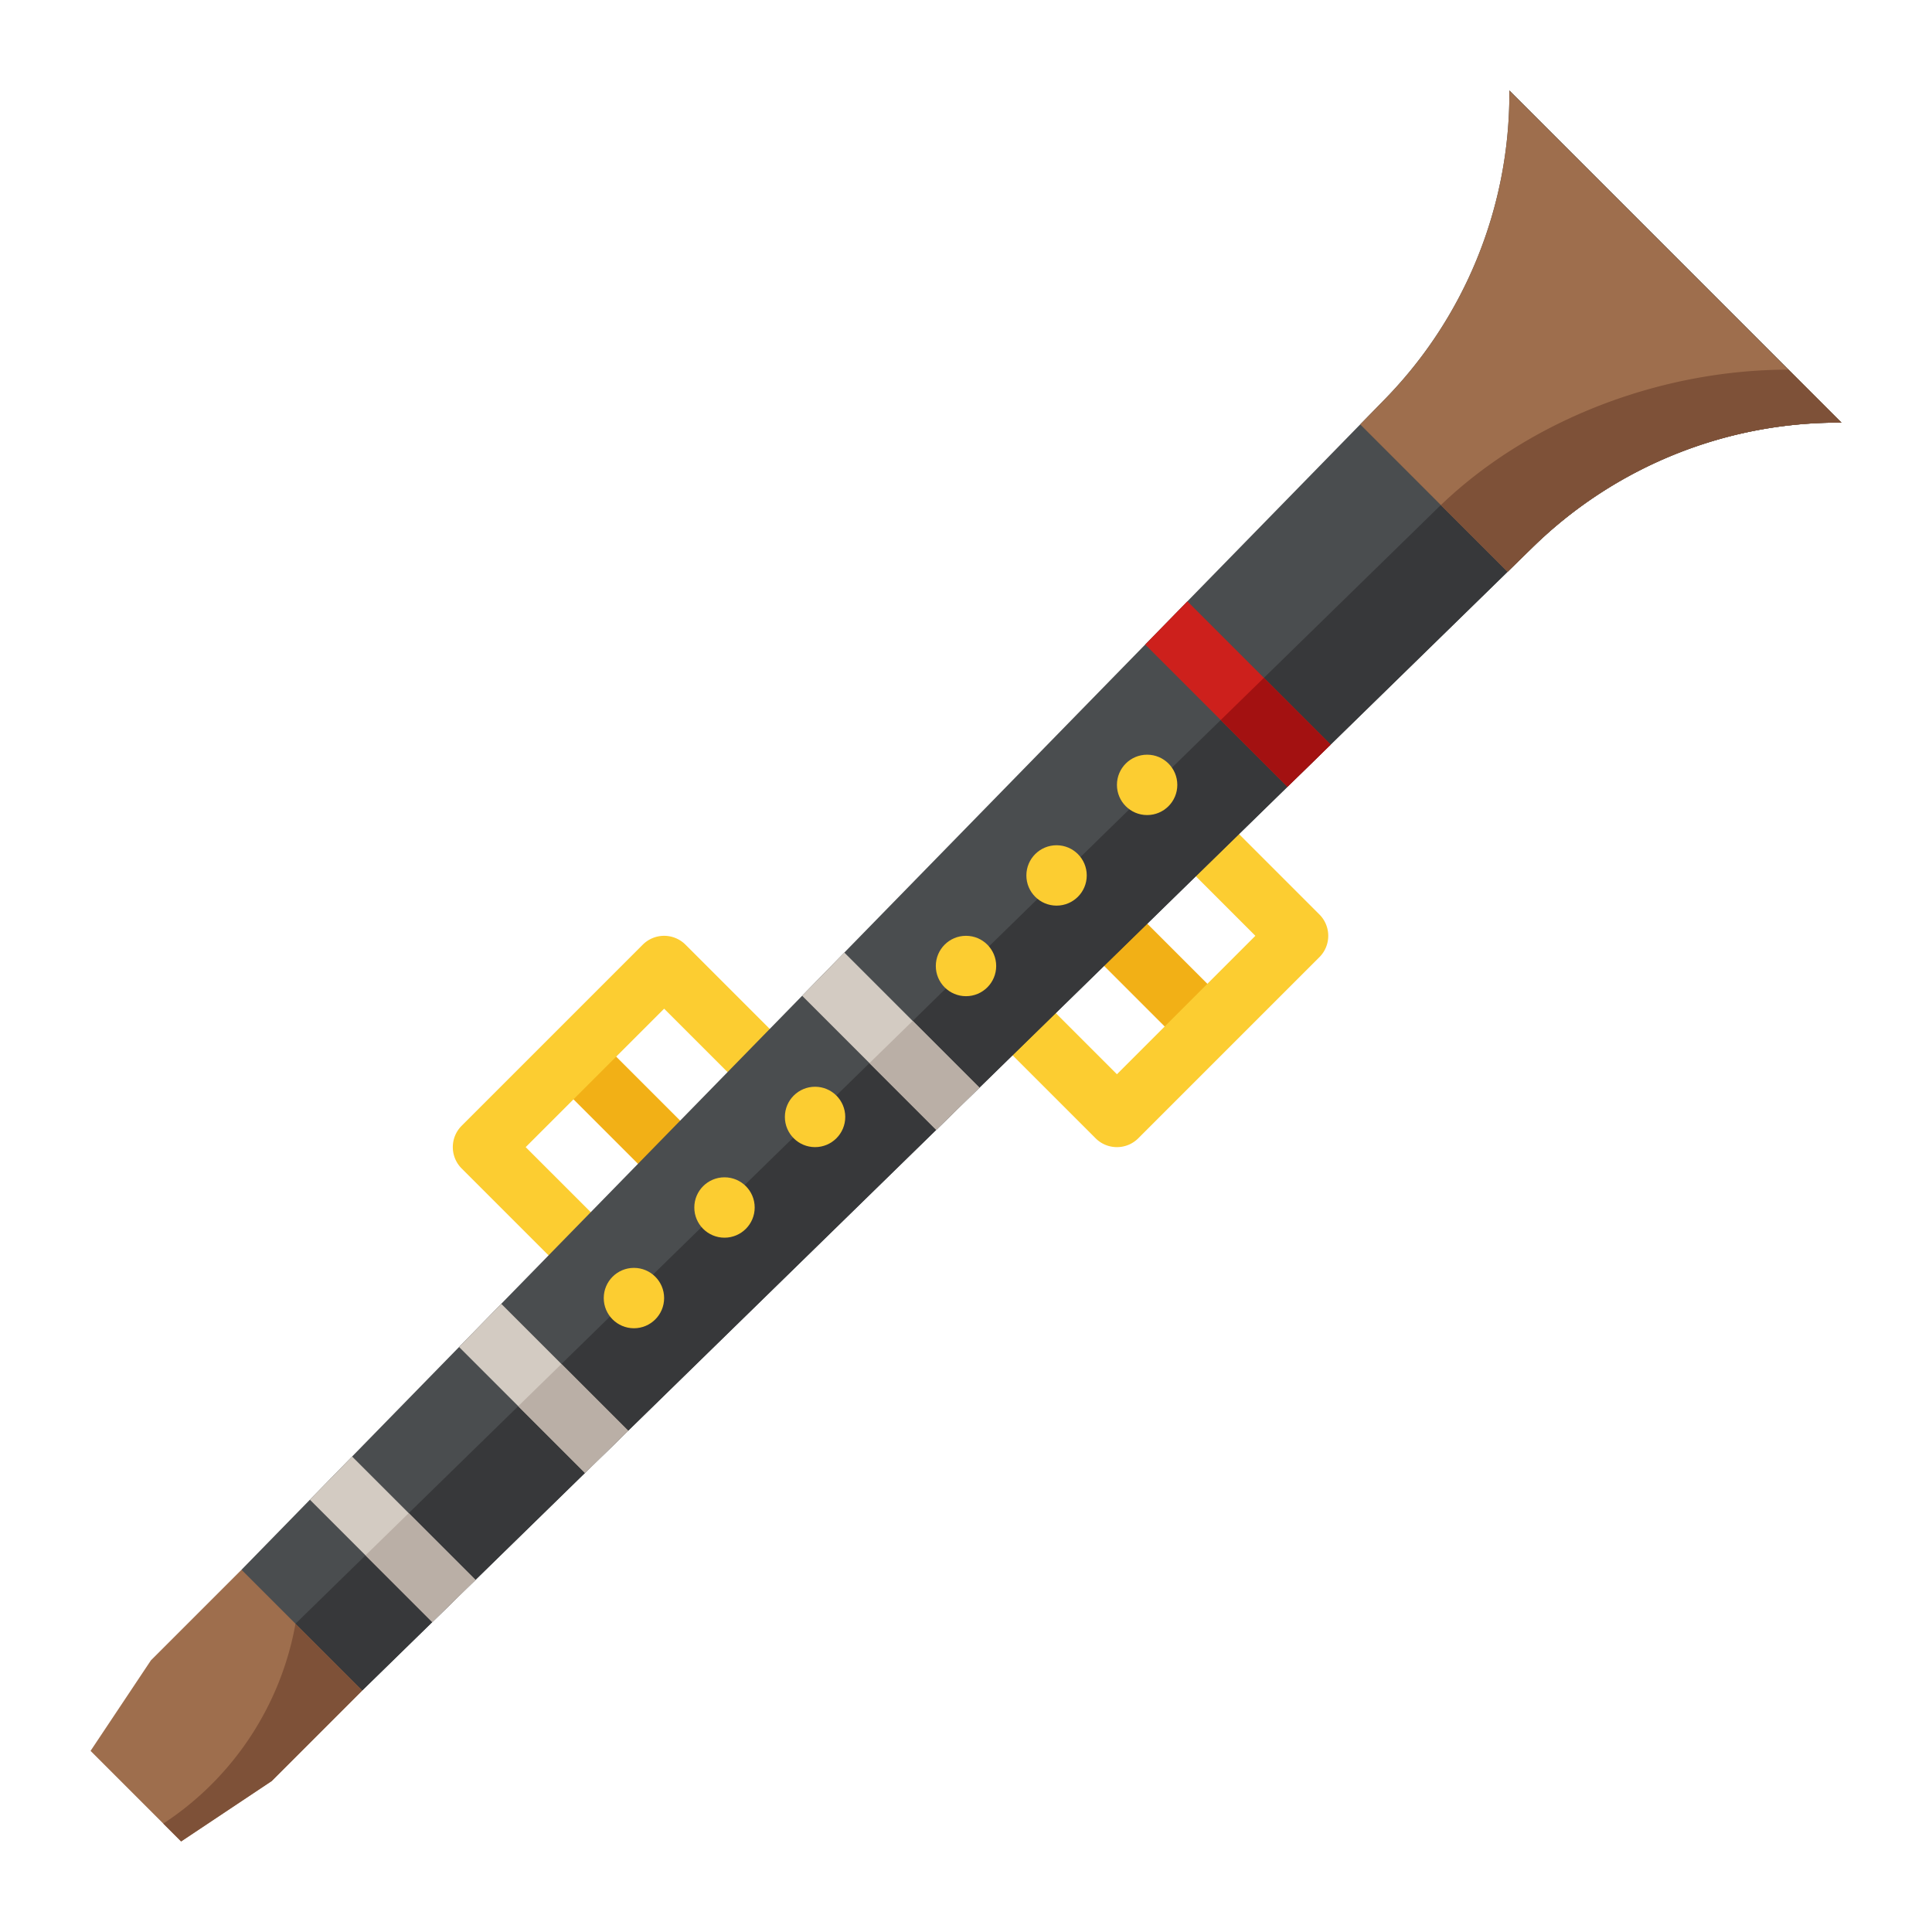 <svg height="512" viewBox="0 0 512 512" width="512" xmlns="http://www.w3.org/2000/svg"><path d="m24 464 16-24 24-24 24 8 8 24-24 24-24 16z" fill="#9e6e4d"/><path d="m300 243.029h16v33.941h-16z" fill="#f2b016" transform="matrix(.707 -.707 .707 .707 -93.637 293.941)"/><path d="m156 275.029h16v33.941h-16z" fill="#f2b016" transform="matrix(.707 -.707 .707 .707 -158.441 201.49)"/><path d="m146.343 333.657-24-24a8 8 0 0 1 0-11.314l48-48a8 8 0 0 1 11.314 0l24 24-11.314 11.314-18.343-18.344-36.687 36.687 18.344 18.343z" fill="#fccd31"/><path d="m296 304a7.974 7.974 0 0 1 -5.657-2.343l-24-24 11.314-11.314 18.343 18.344 36.687-36.687-18.344-18.343 11.314-11.314 24 24a8 8 0 0 1 0 11.314l-48 48a7.974 7.974 0 0 1 -5.657 2.343z" fill="#fccd31"/><path d="m488 112h-.8a115.882 115.882 0 0 0 -80.971 32.983l-310.229 303.017-32-32 303.017-310.232a115.882 115.882 0 0 0 32.983-80.968v-.8z" fill="#4a4d4f"/><path d="m400 24v.8c0 .384-.01.767-.014 1.151l72.014 72.011h-.887a129 129 0 0 0 -90.138 36.717l-302.667 295.629 17.692 17.692 310.232-303.017a115.882 115.882 0 0 1 80.968-32.983h.8z" fill="#37383a"/><path d="m487.2 112h.8l-88-88v.8a115.883 115.883 0 0 1 -32.983 80.972l-6.546 6.7 39.058 39.058 6.7-6.546a115.876 115.876 0 0 1 80.971-32.984z" fill="#9e6e4d"/><path d="m473.962 97.962c-33.285 0-68.109 12.872-92.115 35.885l17.682 17.682 6.7-6.546a115.876 115.876 0 0 1 80.971-32.983h.8z" fill="#7e5138"/><path d="m248.112 299.426 11.447-11.181-35.804-35.804-11.181 11.447z" fill="#d3cbc2"/><path d="m230.419 281.733 17.693 17.693 11.447-11.181-17.693-17.693z" fill="#baafa6"/><path d="m155.029 390.343 11.448-11.181-33.64-33.639-11.18 11.448z" fill="#d3cbc2"/><path d="m137.337 372.651 17.692 17.692 11.448-11.181-17.693-17.692z" fill="#baafa6"/><path d="m114.559 429.873 11.447-11.181-32.698-32.698-11.181 11.447z" fill="#d3cbc2"/><path d="m96.866 412.18 17.693 17.693 11.447-11.181-17.693-17.692z" fill="#baafa6"/><path d="m341.194 208.508 11.447-11.181-37.968-37.968-11.181 11.447z" fill="#cd201c"/><path d="m323.502 190.816 17.692 17.692 11.447-11.181-17.692-17.692z" fill="#a31111"/><path d="m78.308 430.308a80.268 80.268 0 0 1 -35.037 52.963l4.729 4.729 24-16 24-24z" fill="#7e5138"/><g fill="#fccd31"><circle cx="168" cy="344" r="8"/><circle cx="192" cy="320" r="8"/><circle cx="216" cy="296" r="8"/><circle cx="256" cy="256" r="8"/><circle cx="280" cy="232" r="8"/><circle cx="304" cy="208" r="8"/></g></svg>